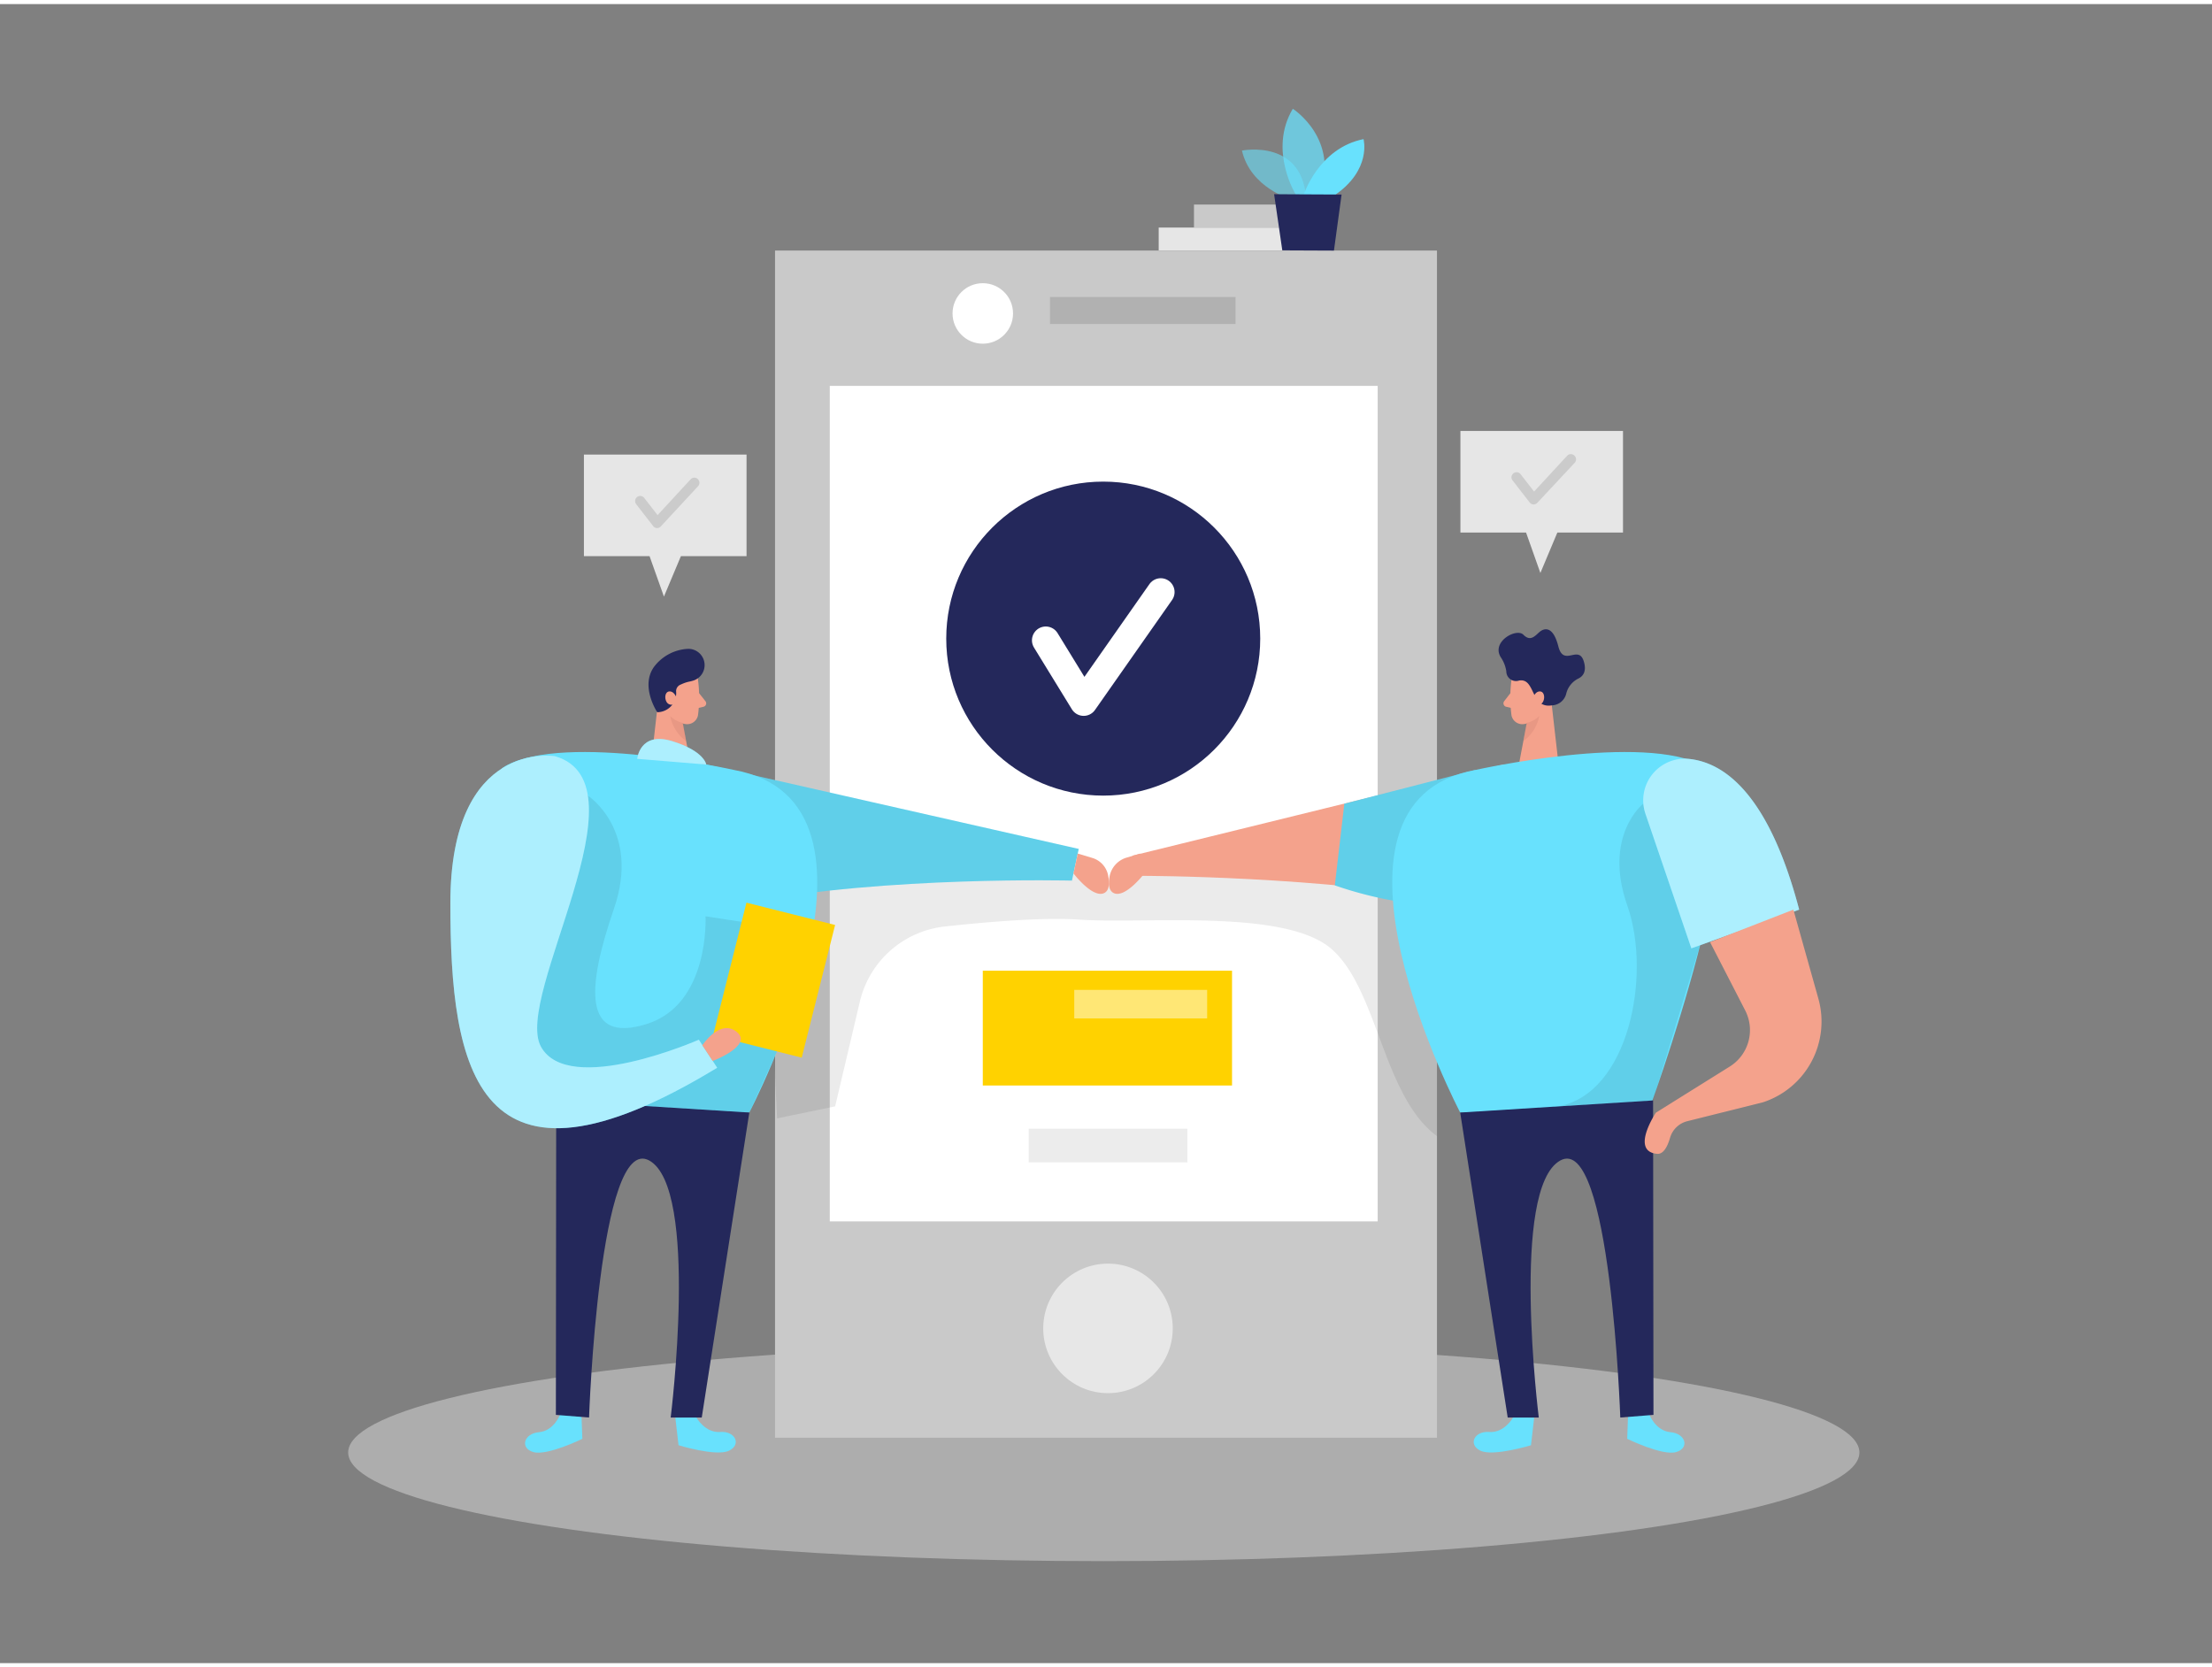 <svg id="Layer_1" data-name="Layer 1" xmlns="http://www.w3.org/2000/svg" viewBox="0 0 400 300" width="406" height="306" class="illustration styles_illustrationTablet__1DWOa"><rect x="0" y="0" width="400" height="300" fill="#808080" stroke="none"/><title>#118_team work_twocolour</title><rect x="209.53" y="40.41" width="26.18" height="4.14" fill="#e6e6e6"></rect><rect x="215.91" y="36.25" width="19.8" height="4.14" fill="#c9c9c9"></rect><ellipse cx="199.6" cy="261.91" rx="136.64" ry="19.65" fill="#e6e6e6" opacity="0.45"></ellipse><polygon points="264.09 77.19 264.09 95.56 275.96 95.56 278.55 102.87 281.62 95.56 293.49 95.56 293.49 77.19 264.09 77.19" fill="#e6e6e6"></polygon><path d="M277.31,90.48h0a.93.93,0,0,1-.69-.35l-3.1-4a.9.9,0,0,1,.16-1.28.91.91,0,0,1,1.29.16l2.44,3.14,6-6.5a.9.9,0,0,1,1.29,0,.91.91,0,0,1,.05,1.3L278,90.18A.91.91,0,0,1,277.31,90.48Z" opacity="0.12"></path><polygon points="105.59 81.46 105.59 99.83 117.46 99.83 120.06 107.14 123.13 99.83 135 99.83 135 81.46 105.59 81.46" fill="#e6e6e6"></polygon><path d="M118.81,94.75h0a.93.93,0,0,1-.69-.35l-3.1-4a.92.92,0,0,1,1.45-1.13l2.44,3.14,6-6.5a.91.91,0,0,1,1.3,0,.93.93,0,0,1,0,1.3l-6.76,7.29A.89.89,0,0,1,118.81,94.75Z" opacity="0.12"></path><rect x="140.15" y="44.57" width="119.7" height="214.67" fill="#c9c9c9"></rect><rect x="150.05" y="69.04" width="99.08" height="151.08" fill="#fff"></rect><circle cx="200.36" cy="239.47" r="11.71" fill="#fff" opacity="0.56"></circle><rect x="189.87" y="52.96" width="33.56" height="4.89" opacity="0.12"></rect><circle cx="177.72" cy="55.94" r="5.47" fill="#fff"></circle><path d="M273.33,122.13a24.52,24.52,0,0,0,0,6.52,2,2,0,0,0,2.34,1.53,4.36,4.36,0,0,0,3.55-3.12l1.32-3.38a3.54,3.54,0,0,0-1.38-3.83C277.05,118.17,273.52,119.75,273.33,122.13Z" fill="#f4a28c"></path><path d="M140,190.64l.52,10.86,10.5-2.18,4.47-18.94a17.76,17.76,0,0,1,15.35-13.58c8-.87,17.92-1.69,24.25-1.25,11.93.83,37.13-2,45.6,5.24s9.36,26.76,19.18,33.92V191.12L257,154.55l-10.83-3.69-38.34,5.69-4.09.7-4.24,2.3-9-4.5-51.83-2.17Z" opacity="0.08"></path><polygon points="280.33 124.3 281.79 137.07 274.69 137.37 276.48 127.95 280.33 124.3" fill="#f4a28c"></polygon><path d="M127.71,137.51l67.36,15.26-1.23,5.73s-33.68-.85-58.85,4S127.71,137.51,127.71,137.51Z" fill="#68e1fd"></path><path d="M127.71,137.51l67.36,15.26-1.23,5.73s-33.68-.85-58.85,4S127.71,137.51,127.71,137.51Z" opacity="0.08"></path><path d="M273.13,124.6,272,126.06a.64.64,0,0,0,.35,1l1.49.35Z" fill="#f4a28c"></path><path d="M271.84,137.51,204.75,154l1.8,3.64s32.83,0,58,4.8S271.84,137.51,271.84,137.51Z" fill="#f4a28c"></path><path d="M276,130a4.64,4.64,0,0,0,2.35-1.27,7.33,7.33,0,0,1-2.88,4.55Z" fill="#ce8172" opacity="0.31"></path><path d="M241.38,159.36l1.72-14.77,23.71-6.1L269.52,163A69.41,69.41,0,0,1,241.38,159.36Z" fill="#68e1fd"></path><path d="M241.38,159.36l1.72-14.77,23.71-6.1L269.52,163A69.41,69.41,0,0,1,241.38,159.36Z" opacity="0.08"></path><path d="M266.81,138.49s30.44-6.81,41.34-.7-10.5,63.71-10.5,63.71l-33.6-1.06S234.64,144.34,266.81,138.49Z" fill="#68e1fd"></path><path d="M273.61,255.59s-1.57,2.82-4.31,2.61-3.88,2.32-1.56,3.4,9.11-1,9.11-1l.58-5Z" fill="#68e1fd"></path><path d="M298.23,255s1.12,3,3.86,3.24,3.48,2.89,1,3.6-8.84-2.4-8.84-2.4l.18-5Z" fill="#68e1fd"></path><path d="M264.05,200.44l8.59,55.15h5.62s-5.2-41.48,3.89-46.48S293,255.59,293,255.59l6-.48-.07-56.86Z" fill="#24285b"></path><path d="M126.21,122.13a24.07,24.07,0,0,1,0,6.52,2,2,0,0,1-2.34,1.53,4.33,4.33,0,0,1-3.54-3.12L119,123.68a3.53,3.53,0,0,1,1.39-3.83C122.5,118.17,126,119.75,126.21,122.13Z" fill="#f4a28c"></path><polygon points="119.21 124.3 117.76 137.07 124.86 137.37 123.06 127.95 119.21 124.3" fill="#f4a28c"></polygon><path d="M126.41,124.6l1.16,1.46a.63.63,0,0,1-.35,1l-1.49.35Z" fill="#f4a28c"></path><path d="M123.54,130a4.64,4.64,0,0,1-2.35-1.27,7.32,7.32,0,0,0,2.89,4.55Z" fill="#ce8172" opacity="0.31"></path><path d="M132.73,138.49s-30.44-6.81-41.34-.7,10.5,63.71,10.5,63.71l33.61-1.06S164.9,144.34,132.73,138.49Z" fill="#68e1fd"></path><path d="M125.94,255.59s1.56,2.82,4.3,2.61,3.89,2.32,1.56,3.4-9.1-1-9.1-1l-.58-5Z" fill="#68e1fd"></path><path d="M101.31,255s-1.11,3-3.85,3.24-3.49,2.89-1,3.6,8.85-2.4,8.85-2.4l-.19-5Z" fill="#68e1fd"></path><path d="M106.3,143.13s9.62,6.23,4.72,20.46-5.69,24.43,5.86,20.86,10.7-19.5,10.7-19.5l11.78,1.82,1.14,22.61-5,11.06-29.2-1.84-11.89-3L90,180.66l8.08-25.27Z" opacity="0.08"></path><path d="M135.5,200.44l-8.6,55.15h-5.62s5.21-41.48-3.88-46.48-10.88,46.48-10.88,46.48l-6-.48.06-56.86Z" fill="#24285b"></path><path d="M100.37,136s-18.93-3.19-18.93,26.6,4.55,56.31,48.25,29.74l-3.32-5.07s-23.54,10.36-28.55,1.26S117.48,141,100.37,136Z" fill="#68e1fd"></path><path d="M100.37,136s-18.93-3.19-18.93,26.6,4.55,56.31,48.25,29.74l-3.32-5.07s-23.54,10.36-28.55,1.26S117.48,141,100.37,136Z" fill="#fff" opacity="0.46"></path><rect x="131.72" y="164.12" width="16.53" height="24.74" transform="translate(232.68 381.81) rotate(-165.88)" fill="#ffd200"></rect><path d="M297.14,144.59s-7.31,5.8-2.87,18.42.23,34-12.48,36.31l17.13-1.07,8.68-28.68Z" opacity="0.08"></path><path d="M125.46,122.3a7.21,7.21,0,0,1-.89.23,6.58,6.58,0,0,0-1.23.41l-.32.14a1.27,1.27,0,0,0-.76,1.17,3.45,3.45,0,0,1-3.41,3.8s-3.09-4.61-.62-8.15a8.17,8.17,0,0,1,6.21-3.31A2.94,2.94,0,0,1,125.46,122.3Z" fill="#24285b"></path><path d="M122.2,126.42a1,1,0,0,0,.14-1c-.22-.52-.65-1.22-1.37-1.12s-.87,1.28-.36,2a1,1,0,0,0,1.59,0Z" fill="#f4a28c"></path><path d="M271.39,118.11a6.19,6.19,0,0,1,1,2.54,1.75,1.75,0,0,0,2.31,1.67c3-.52,2,5.13,5.93,4.49a2.77,2.77,0,0,0,2.58-2.06,4.14,4.14,0,0,1,2.19-2.78c.83-.4,1.47-1.21,1.08-2.82-.87-3.64-3.69.89-4.68-3s-2.64-3.28-3.44-2.58-1.62,1.75-2.88.47S269.63,115.3,271.39,118.11Z" fill="#24285b"></path><path d="M277.35,126.42a1,1,0,0,1-.14-1c.22-.52.65-1.22,1.36-1.12s.87,1.28.37,2a1,1,0,0,1-1.59,0Z" fill="#f4a28c"></path><path d="M194.89,153.61l2.6.78a4.11,4.11,0,0,1,2.88,3.09c.28,1.36.3,2.85-.77,3.3-2.1.87-5.48-3.58-5.48-3.58Z" fill="#f4a28c"></path><path d="M206.17,153.61l-2.44.73a4.4,4.4,0,0,0-3.1,3.5c-.21,1.25-.14,2.53.83,2.94,2.1.87,5.48-3.58,5.48-3.58Z" fill="#f4a28c"></path><circle cx="199.5" cy="114.74" r="28.39" fill="#24285b"></circle><polyline points="189.11 115.05 195.96 126.21 209.9 106.32" fill="none" stroke="#fff" stroke-linecap="round" stroke-linejoin="round" stroke-width="5"></polyline><path d="M305.21,136.47c6.43.56,14.58,6.14,20.14,27.28l-19.5,7-8.3-24.33A7.53,7.53,0,0,1,305.21,136.47Z" fill="#68e1fd"></path><path d="M305.21,136.47c6.43.56,14.58,6.14,20.14,27.28l-19.5,7-8.3-24.33A7.53,7.53,0,0,1,305.21,136.47Z" fill="#fff" opacity="0.46"></path><path d="M115.23,136.48s.44-5,6.31-3.2,6.17,4.23,6.17,4.23Z" fill="#68e1fd"></path><path d="M115.23,136.48s.44-5,6.31-3.2,6.17,4.23,6.17,4.23Z" fill="#fff" opacity="0.46"></path><path d="M324.3,163.75l4.52,16.09a15.36,15.36,0,0,1-10,18.74L305.14,202a4.33,4.33,0,0,0-3.14,3c-.42,1.45-1.14,3-2.33,2.91-4.93-.44-.23-7.45-.23-7.45l13.36-8.34A7.77,7.77,0,0,0,315.6,182l-6.37-12.38Z" fill="#f4a28c"></path><rect x="177.72" y="174.79" width="45.07" height="20.76" fill="#ffd200"></rect><rect x="186.02" y="203.36" width="28.69" height="6.09" fill="#c9c9c9" opacity="0.34"></rect><path d="M127,188.27s3.21-4.87,6.23-2.41-4.36,5.26-4.36,5.26Z" fill="#f4a28c"></path><rect x="194.26" y="178.26" width="24.03" height="5.16" fill="#fff" opacity="0.46"></rect><path d="M233.49,35.3s-7.32-2-8.91-8.81c0,0,11.34-2.29,11.66,9.41Z" fill="#68e1fd" opacity="0.58"></path><path d="M234.39,34.57s-5.11-8.08-.61-15.64c0,0,8.62,5.48,4.79,15.66Z" fill="#68e1fd" opacity="0.73"></path><path d="M235.71,34.58s2.7-8.54,10.86-10.16c0,0,1.53,5.55-5.28,10.18Z" fill="#68e1fd"></path><polygon points="230.4 34.38 231.88 44.53 241.22 44.57 242.6 34.44 230.4 34.38" fill="#24285b"></polygon></svg>